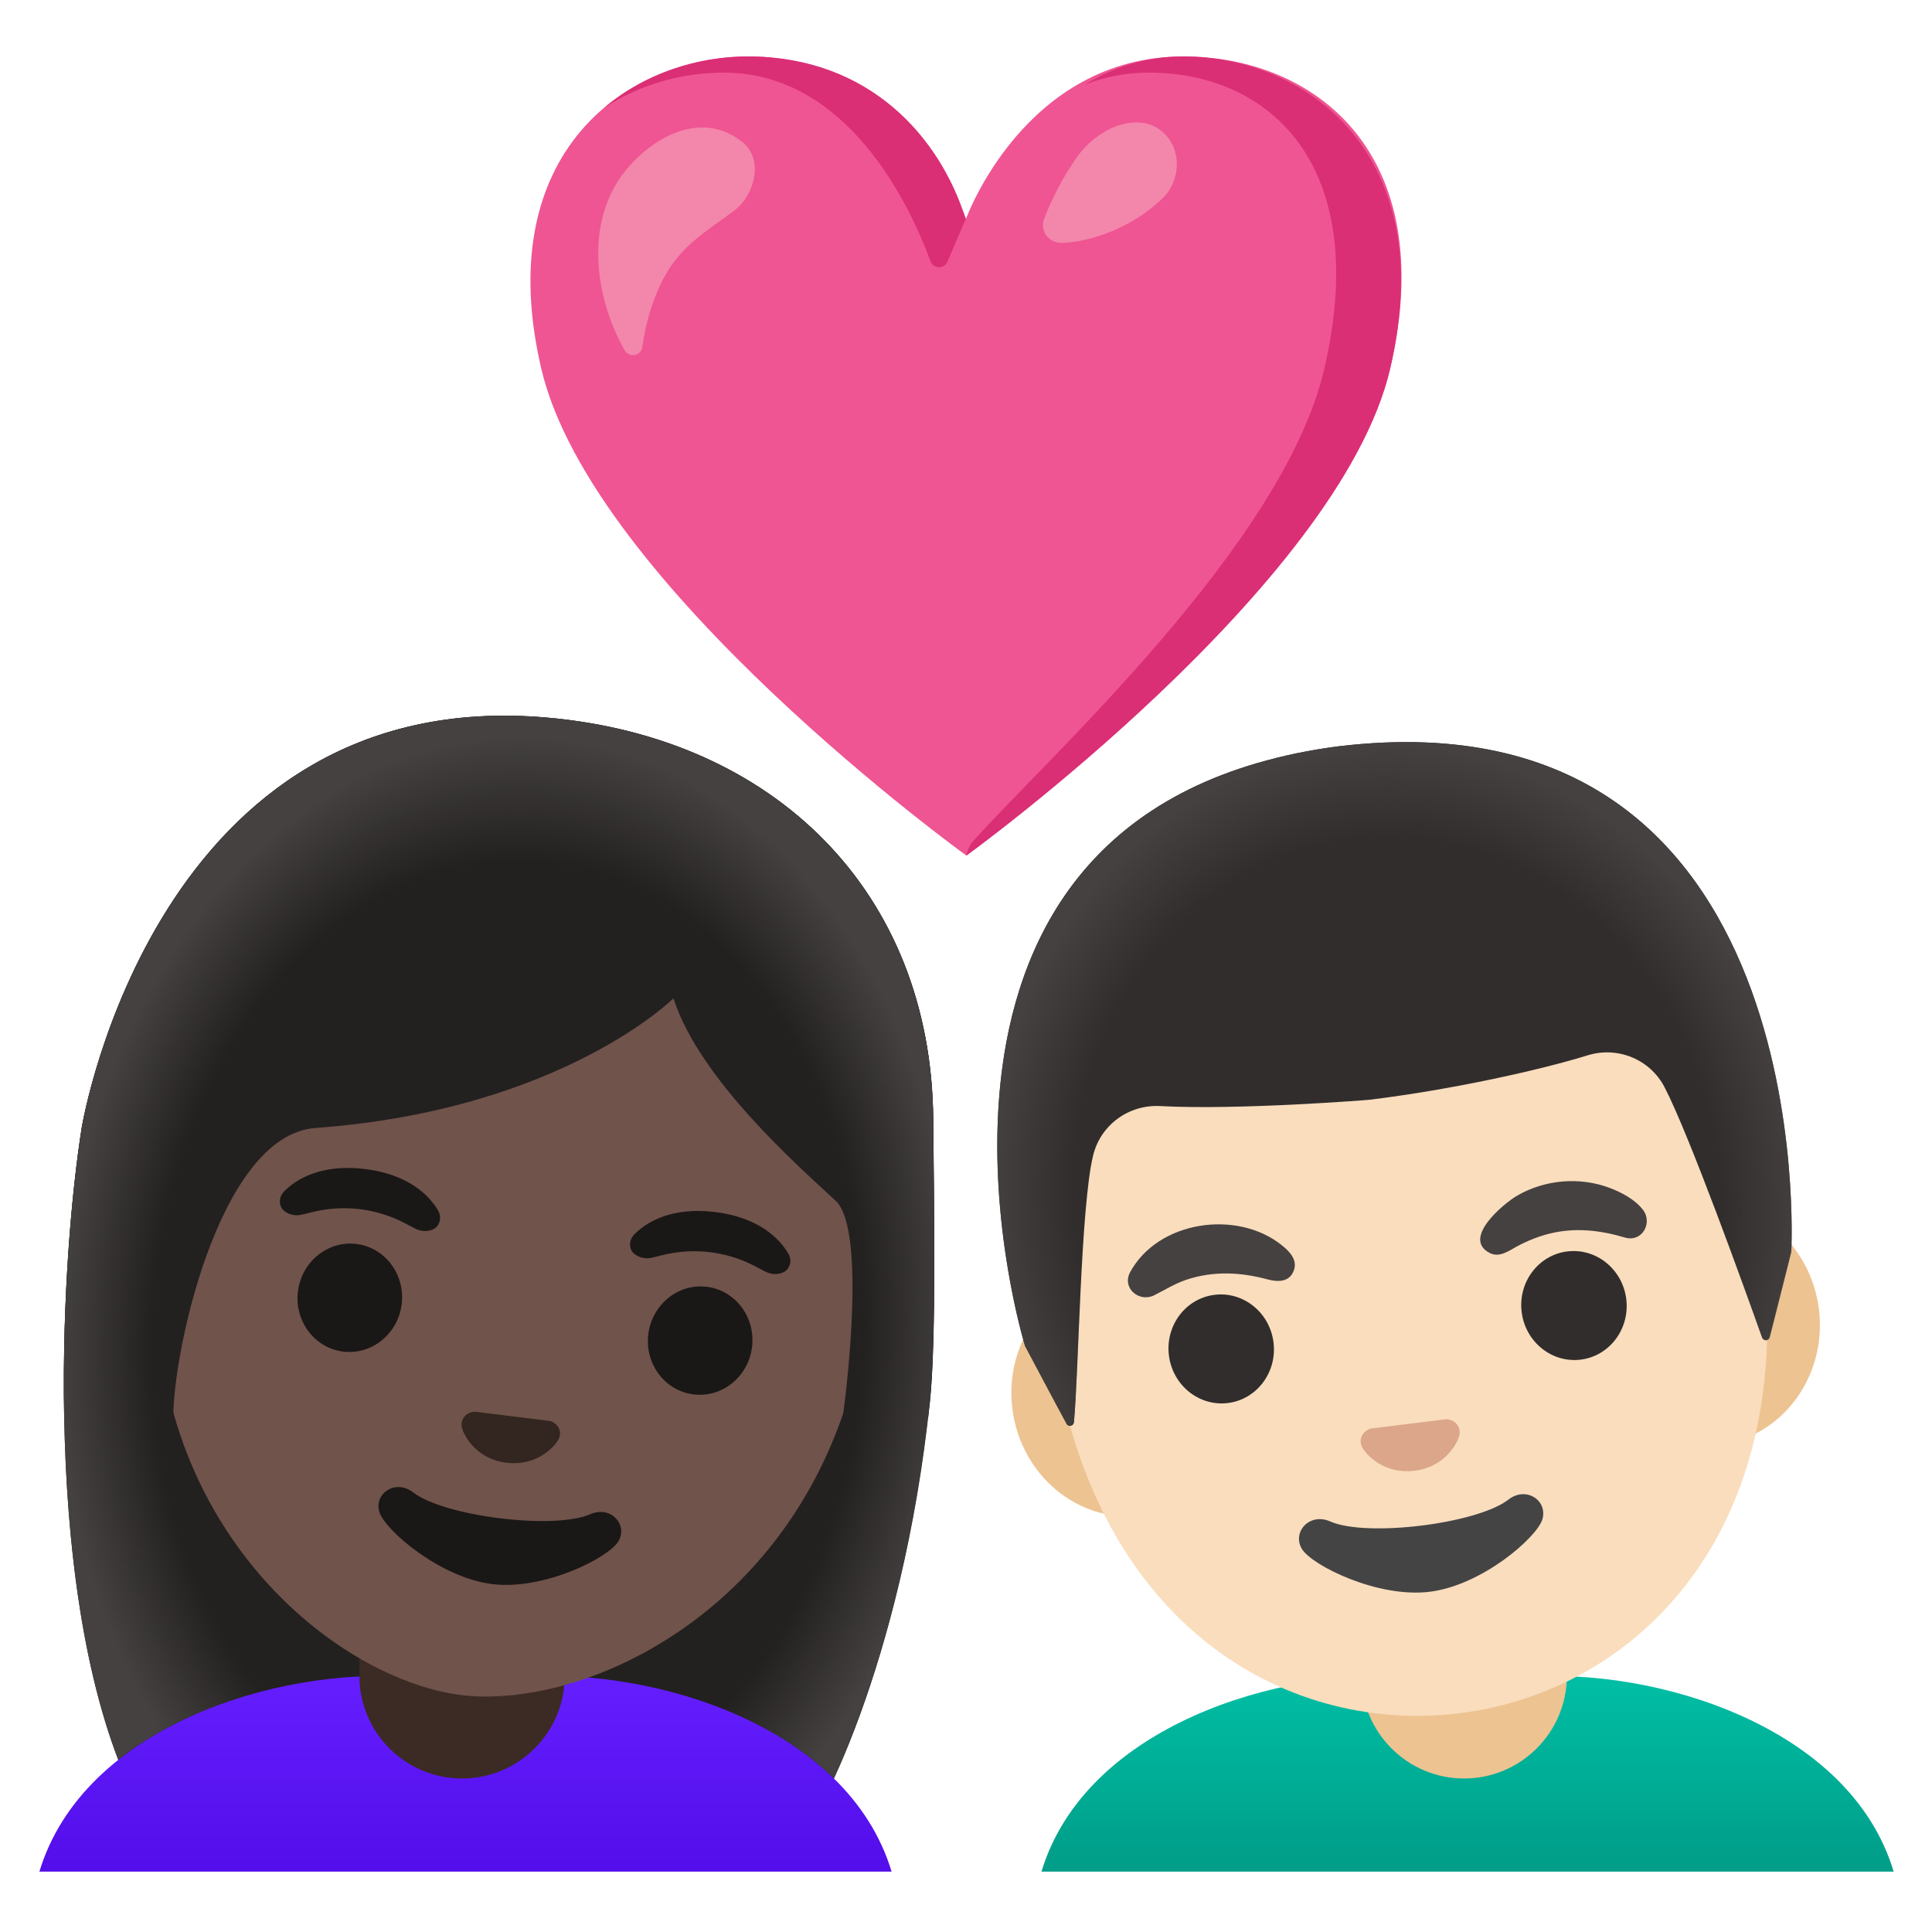 <svg style="enable-background:new 0 0 128 128;" viewBox="0 0 128 128" xmlns="http://www.w3.org/2000/svg" xmlns:xlink="http://www.w3.org/1999/xlink">
  <g>
    <path d="M78.41,3.74C67.87,3.74,64,14.5,64,14.5S60.18,3.74,49.57,3.74c-7.97,0-17.07,6.32-13.71,20.68 c3.36,14.36,28.16,32.26,28.16,32.26s24.72-17.9,28.08-32.26C95.46,10.06,87.02,3.74,78.41,3.74z" style="fill:#EF5592;"/>
    <g>
      <path d="M47.94,4.81c8.27,0,12.38,8.89,13.71,12.5c0.19,0.51,0.91,0.53,1.12,0.03l1.21-2.83 c-1.71-5.45-6.4-10.77-14.41-10.77c-3.32,0-6.82,1.1-9.55,3.41C42.42,5.56,45.25,4.81,47.94,4.81z" style="fill:#DA2E75;"/>
      <path d="M78.41,3.74c-2.55,0-4.7,0.74-6.51,1.85c1.27-0.49,2.68-0.78,4.23-0.78 c7.8,0,14.77,5.91,11.62,19.58c-2.7,11.73-18.5,25.96-23.32,31.39c-0.31,0.35-0.41,0.91-0.41,0.91s24.72-17.9,28.08-32.26 C95.46,10.06,86.38,3.74,78.41,3.74z" style="fill:#DA2E75;"/>
    </g>
    <path d="M41.4,11.36c1.8-2.25,5.03-4.11,7.76-1.97c1.48,1.16,0.83,3.54-0.49,4.54 c-1.93,1.46-3.6,2.34-4.77,4.63c-0.7,1.38-1.13,2.88-1.34,4.42c-0.08,0.61-0.88,0.75-1.18,0.22 C39.34,19.6,38.77,14.65,41.4,11.36z" style="fill:#F386AB;"/>
    <path d="M70.31,16.09c-0.85,0-1.44-0.82-1.13-1.61c0.57-1.45,1.31-2.86,2.2-4.11 c1.32-1.85,3.82-2.92,5.41-1.81c1.63,1.15,1.42,3.43,0.27,4.54C74.61,15.49,71.53,16.09,70.31,16.09z" style="fill:#F386AB;"/>
  </g>
  <g>
    <g id="hair_4_">
      <path id="hair_3_" d="M5.43,74.62c0.06-0.26,4.95-29.34,30.8-27.08c15.04,1.31,25.48,11.52,25.6,26.61 c0.04,5.32,0.22,14.51-0.22,18.69c-1.83,17.58-7.74,28.43-8.53,28.63c-4.16,1.02-41.34,3.35-44.09-2.23 C2.65,106.44,3.99,83.56,5.43,74.62z" style="fill:#232020;"/>
    </g>
    <linearGradient id="SVGID_1_" gradientTransform="matrix(-1 0 0 1 1241.643 0)" gradientUnits="userSpaceOnUse" x1="1210.798" x2="1210.798" y1="123.518" y2="110.865">
      <stop offset="0" style="stop-color:#530EEB"/>
      <stop offset="1" style="stop-color:#651FFF"/>
    </linearGradient>
    <path d="M27.08,111.11h3.76h3.76c8.69-0.66,21.56,3.24,24.47,12.89H30.85H2.61 C5.52,114.36,18.39,110.45,27.08,111.11z" style="fill:url(#SVGID_1_);"/>
    <path id="neck_1_" d="M30.61,117.83L30.61,117.83c-3.76,0-6.8-3.05-6.8-6.8v-4.54h13.61v4.54 C37.41,114.79,34.36,117.83,30.61,117.83z" style="fill:#3C2B24;"/>
    <g id="face_126_">
      <g id="head_358_">
        <path d="M37.51,55.63L37.51,55.63L37.51,55.63C25.36,54.14,13,61.79,10.64,80.95 c-1.89,15.39,6.52,25.66,14.46,29.61c1.89,0.94,3.76,1.53,5.45,1.74c1.68,0.21,3.62,0.09,5.67-0.36 c8.66-1.9,19.33-9.84,21.23-25.25C59.8,67.53,49.66,57.12,37.51,55.63z" style="fill:#70534A;"/>
      </g>
      <path id="nose_178_" d="M36.63,94.22c-0.07-0.04-0.14-0.07-0.22-0.08l-4.94-0.61 c-0.08,0-0.15,0.01-0.23,0.03c-0.47,0.13-0.77,0.56-0.62,1.08c0.15,0.52,0.96,2.03,2.94,2.27c1.98,0.24,3.13-1.02,3.41-1.49 C37.25,94.95,37.06,94.46,36.63,94.22z" style="fill:#33251F;"/>
      <g id="eyebrows_179_">
        <path d="M29.03,80.21c-0.55-0.95-1.91-2.4-4.85-2.76s-4.61,0.71-5.37,1.5c-0.34,0.35-0.32,0.8-0.15,1.09 c0.16,0.27,0.68,0.57,1.31,0.44c0.63-0.13,1.89-0.6,3.88-0.37c1.99,0.26,3.1,1.02,3.68,1.3c0.58,0.28,1.16,0.12,1.38-0.11 C29.14,81.06,29.27,80.63,29.03,80.21z" style="fill:#1A1717;"/>
        <path d="M52.23,83.06c-0.55-0.95-1.91-2.4-4.85-2.76s-4.61,0.71-5.37,1.5c-0.34,0.35-0.32,0.8-0.15,1.09 c0.16,0.27,0.68,0.57,1.31,0.44c0.63-0.13,1.89-0.6,3.88-0.37c1.99,0.26,3.1,1.02,3.68,1.3c0.58,0.28,1.16,0.12,1.38-0.11 C52.35,83.91,52.48,83.48,52.23,83.06z" style="fill:#1A1717;"/>
      </g>
      <g id="eyes_176_">
        <ellipse cx="46.34" cy="88.83" rx="3.59" ry="3.46" style="fill:#1A1717;" transform="matrix(0.122 -0.993 0.993 0.122 -47.473 123.997)"/>
        <ellipse cx="23.13" cy="85.98" rx="3.59" ry="3.46" style="fill:#1A1717;" transform="matrix(0.122 -0.993 0.993 0.122 -65.024 98.46)"/>
      </g>
      <path id="mouth_104_" d="M39.11,100.32c-2.39,1.05-9.67,0.15-11.73-1.44c-1.18-0.92-2.63,0.08-2.24,1.31 c0.38,1.2,4.03,4.34,7.47,4.76c3.44,0.42,7.69-1.74,8.35-2.82C41.63,101.04,40.48,99.72,39.11,100.32z" style="fill:#1A1717;"/>
    </g>
    <g id="hair_1_">
      <path id="hair_2_" d="M36.22,47.55C10.37,45.29,5.49,74.36,5.43,74.62c-0.67,4.18-1.32,11.4-1.18,19.21 l7.24,0.51c-0.22-3.96,2.88-19.14,9.42-19.61c16.27-1.19,23.71-8.59,23.71-8.59c1.7,5.36,8.36,11.2,10.74,13.41 c1.95,1.81,0.84,11.69,0.47,14.4h5.66c0.04-0.36,0.08-0.72,0.12-1.09c0.43-4.18,0.26-13.37,0.22-18.69 C61.7,59.06,51.26,48.86,36.22,47.55z" style="fill:#232020;"/>
      <radialGradient id="hairHighlights_2_" cx="33.662" cy="88.578" gradientTransform="matrix(0.999 0.05 -0.067 1.339 5.939 -31.722)" gradientUnits="userSpaceOnUse" r="30.737">
        <stop offset="0.765" style="stop-color:#444140;stop-opacity:0"/>
        <stop offset="0.966" style="stop-color:#444140"/>
      </radialGradient>
      <path id="hairHighlights_1_" d="M61.82,74.15c-0.12-15.09-10.56-25.29-25.6-26.61 C10.37,45.29,5.49,74.36,5.43,74.62c-1.34,8.35-2.6,28.87,2.4,41.97c5.33-4.24,13.28-5.94,19.25-5.48h3.76h3.76 c6.52-0.5,15.39,1.57,20.64,6.71c2.12-4.59,5.14-13.29,6.35-24.98C62.04,88.67,61.86,79.47,61.82,74.15z" style="fill:url(#hairHighlights_2_);"/>
    </g>
  </g>
  <g>
    <linearGradient id="SVGID_2_" gradientUnits="userSpaceOnUse" x1="97.236" x2="97.236" y1="123.518" y2="110.865">
      <stop offset="0" style="stop-color:#009E89"/>
      <stop offset="1" style="stop-color:#00BFA5"/>
    </linearGradient>
    <path d="M101,111.11h-3.76h-3.76C84.78,110.45,71.91,114.36,69,124h28.23h28.23 C122.57,114.36,109.69,110.45,101,111.11z" style="fill:url(#SVGID_2_);"/>
    <path id="neck" d="M97,117.83L97,117.83c-3.76,0-6.8-3.05-6.8-6.8v-4.54h13.61v4.54 C103.8,114.79,100.75,117.83,97,117.83z" style="fill:#EDC391;"/>
    <g id="face_121_">
      <g id="ears_152_">
        <path d="M112,79.66l-5.18,0.64l-28.03,3.44l-5.18,0.64c-4.14,0.51-7.08,4.53-6.54,8.94 c0.54,4.41,4.37,7.6,8.51,7.09l5.18-0.64l28.03-3.44l5.18-0.64c4.14-0.51,7.08-4.53,6.54-8.94 C119.97,82.35,116.14,79.16,112,79.66z" style="fill:#EDC391;"/>
      </g>
      <g id="head_344_">
        <path d="M89.33,53.67L89.33,53.67L89.33,53.67c-12.22,1.5-21.94,15.96-19.63,34.77 c2.3,18.71,15.09,26.52,26.97,25.07c11.88-1.46,22.4-12.14,20.11-30.85C114.47,63.85,101.55,52.17,89.33,53.67z" style="fill:#F9DDBD;"/>
      </g>
      <g id="eyebrows_174_">
        <path d="M74.86,84.31c1.85-3.44,7.08-4.19,10.05-1.82c0.51,0.41,1.07,0.96,0.81,1.68 c-0.29,0.8-1.08,0.77-1.75,0.59c-1.79-0.48-3.59-0.57-5.38,0.03c-0.77,0.26-1.41,0.67-2.13,1.03 C75.49,86.3,74.33,85.37,74.86,84.31z" style="fill:#454140;"/>
        <path d="M107.69,82c-1.65-0.49-3.28-0.69-4.99-0.28c-0.77,0.19-1.52,0.49-2.22,0.87 c-0.55,0.3-1.14,0.75-1.79,0.42c-1.86-0.97,0.95-3.28,1.8-3.78c1.84-1.08,4.16-1.28,6.15-0.53c0.79,0.3,1.67,0.76,2.2,1.44 C109.51,80.98,108.83,82.3,107.69,82z" style="fill:#454140;"/>
      </g>
      <g id="eyes_171_">
        <ellipse cx="80.86" cy="89.34" rx="3.49" ry="3.61" style="fill:#312D2D;" transform="matrix(0.993 -0.122 0.122 0.993 -10.285 10.52)"/>
        <ellipse cx="104.22" cy="86.47" rx="3.49" ry="3.61" style="fill:#312D2D;" transform="matrix(0.993 -0.122 0.122 0.993 -9.761 13.345)"/>
      </g>
      <path id="nose_173_" d="M96.04,94.06c-0.08-0.02-0.16-0.03-0.23-0.03l-4.97,0.61 c-0.07,0.02-0.15,0.05-0.22,0.09c-0.43,0.24-0.62,0.73-0.34,1.21c0.27,0.47,1.43,1.74,3.43,1.5c1.99-0.24,2.81-1.76,2.96-2.28 C96.82,94.63,96.52,94.19,96.04,94.06z" style="fill:#DBA689;"/>
      <path id="mouth_99_" d="M99.94,99.35c-2.07,1.61-9.41,2.51-11.81,1.45c-1.38-0.61-2.55,0.72-1.87,1.83 c0.66,1.08,4.99,3.25,8.45,2.83c3.46-0.42,7.08-3.57,7.47-4.78C102.57,99.44,101.13,98.43,99.94,99.35z" style="fill:#444444;"/>
    </g>
    <g id="hair">
      <path id="hair_588_" d="M88.81,49.43L88.81,49.43c0,0-0.01,0-0.01,0c0,0-0.01,0-0.01,0l0,0 C56.9,53.53,67.91,89.17,67.91,89.17s1.89,3.58,2.75,5.16c0.12,0.23,0.47,0.16,0.49-0.1c0.31-3.13,0.44-14.24,1.27-17.67 c0.49-2.03,2.36-3.39,4.44-3.28c5.19,0.28,13.86-0.41,13.88-0.42c5.5-0.67,11.38-1.99,14.44-2.94c1.99-0.62,4.14,0.26,5.1,2.11 c1.63,3.12,5.39,13.57,6.46,16.57c0.09,0.25,0.44,0.23,0.5-0.03l1.43-5.64C118.68,82.93,120.74,45.69,88.81,49.43z" style="fill:#312D2D;"/>
      <radialGradient id="hairHighlights_3_" cx="117.789" cy="8.938" gradientTransform="matrix(0.993 -0.122 0.138 1.12 -25.63 84.027)" gradientUnits="userSpaceOnUse" r="26.951">
        <stop offset="0.794" style="stop-color:#454140;stop-opacity:0"/>
        <stop offset="1" style="stop-color:#454140"/>
      </radialGradient>
      <path id="hairHighlights" d="M118.68,82.93c0,0,2.06-37.25-29.87-33.5l0,0 c0,0-0.01,0-0.01,0l0,0c0,0-0.01,0-0.01,0l0,0c-0.5,0.06-0.98,0.13-1.46,0.21c-0.95,0.16-1.85,0.34-2.72,0.56 c-0.01,0-0.02,0-0.03,0.01c-0.06,0.02-0.12,0.03-0.18,0.05c-26.45,6.68-16.49,38.91-16.49,38.91l2.75,5.13 c0.12,0.23,0.46,0.16,0.49-0.1c0.31-3.16,0.44-14.22,1.27-17.65c0.49-2.03,2.36-3.4,4.44-3.28c3.2,0.18,8.26,0.27,13.76-0.4 c0.02,0,1.03-0.01,1.05-0.01c0.02,0,0.04,0,0.06-0.01c5.5-0.67,10.39-1.99,13.45-2.94c1.99-0.62,4.14,0.26,5.1,2.11 c1.64,3.14,5.42,13.66,6.47,16.61c0.09,0.24,0.43,0.23,0.5-0.02C117.7,86.88,118.68,82.93,118.68,82.93z" style="fill:url(#hairHighlights_3_);"/>
    </g>
  </g>
</svg>